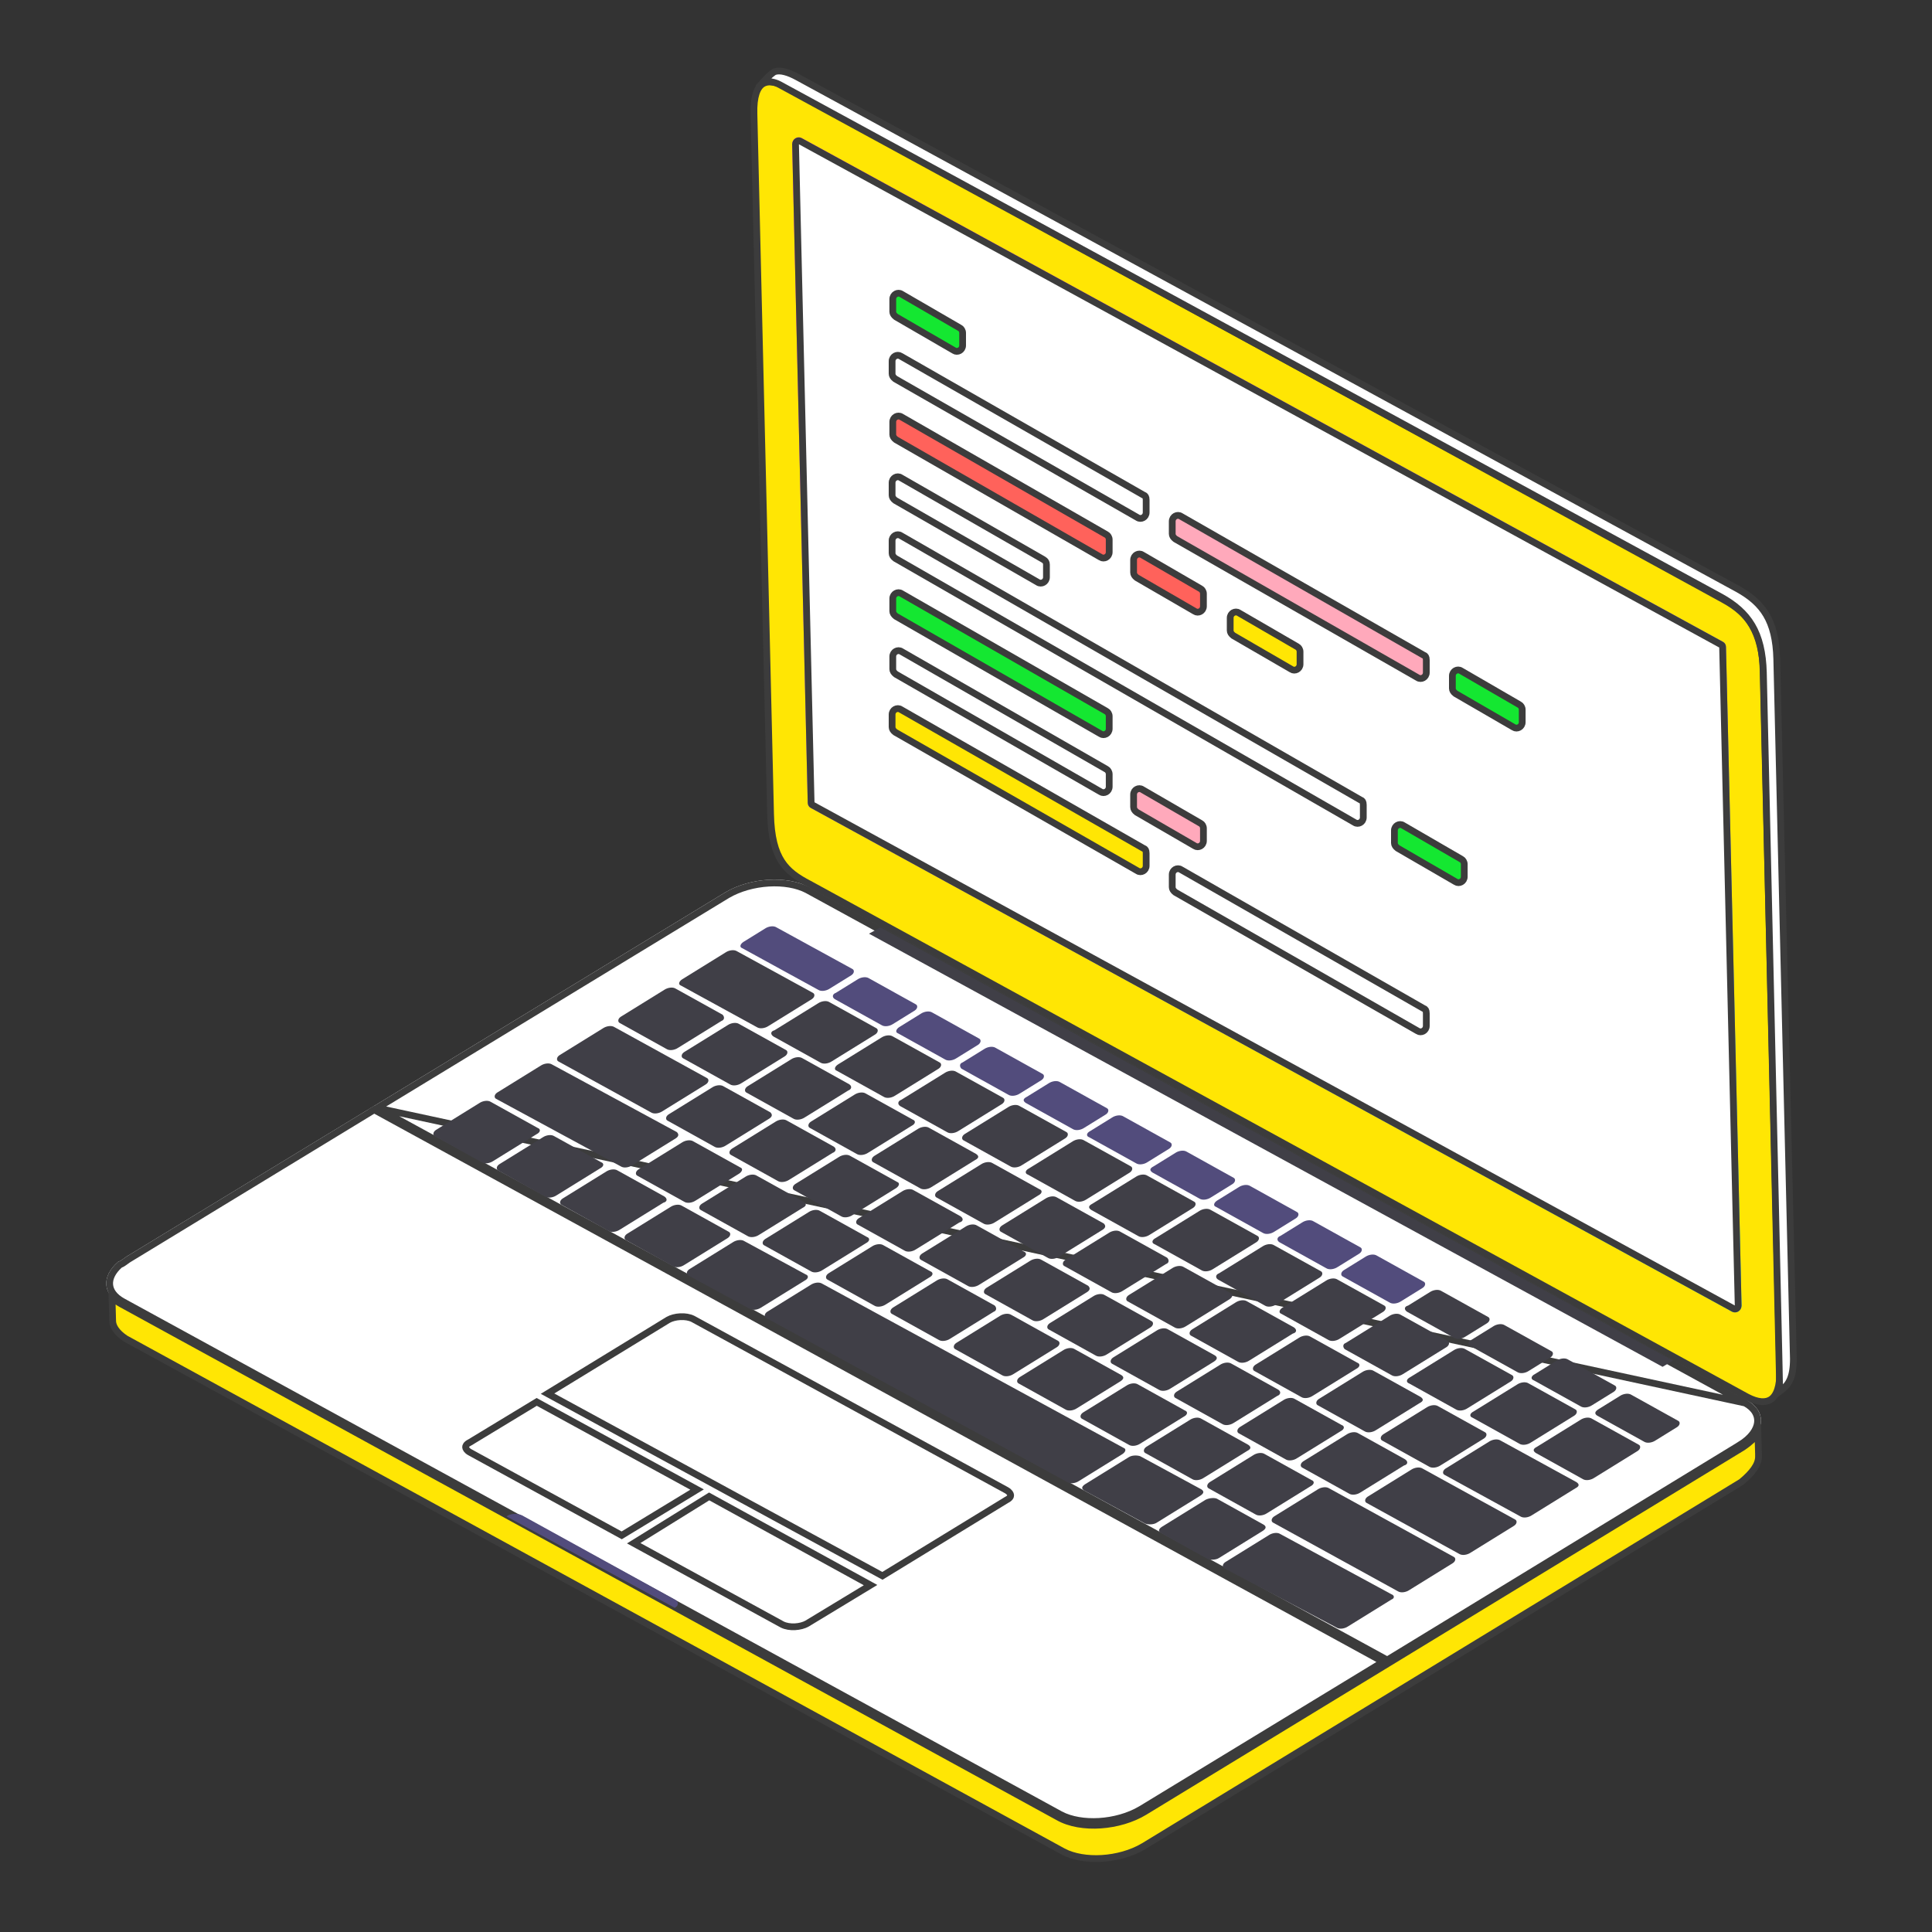 <svg width="200" height="200" viewBox="0 0 200 200" fill="none" xmlns="http://www.w3.org/2000/svg">
<rect x="0" y="0" width="200" height="200" fill="#333333" stroke="none"/>
<path d="M143.292 172.028L38.344 114.715L13.075 130.091C12.752 130.307 12.537 130.522 12.214 130.629C10.494 132.135 10.601 133.963 12.537 135.038L109.636 188.157C111.894 189.34 115.657 189.125 118.238 187.62L143.507 172.243L143.292 172.028Z" fill="url(#paint0_linear)"/>
<path d="M143.615 172.245L180.282 149.879C182.755 148.374 182.97 146.116 180.82 144.933L83.721 91.814C81.463 90.631 77.699 90.846 75.119 92.351L38.344 114.717L143.615 172.245Z" fill="white"/>
<path d="M54.043 156.869L69.849 165.578C70.279 165.794 70.279 166.224 69.849 166.439L52.43 156.976C52.86 156.654 53.612 156.654 54.043 156.869Z" fill="#524C7C"/>
<path d="M89.961 96.649L172.113 141.489L173.188 140.844L91.144 96.004L89.961 96.649Z" fill="#524C7C"/>
<path d="M83.782 91.505L83.782 91.505L83.776 91.502C82.555 90.865 81.599 90.227 80.924 89.189C80.247 88.149 79.823 86.663 79.77 84.277L79.77 84.277L78.05 11.802L78.05 11.802L78.05 11.801C77.997 9.937 78.407 9.038 78.94 8.689C79.468 8.344 80.299 8.422 81.406 9.001C81.407 9.001 81.408 9.002 81.409 9.002L178.499 62.117C178.499 62.117 178.5 62.117 178.5 62.118C179.81 62.851 180.776 63.673 181.433 64.785C182.092 65.9 182.461 67.341 182.514 69.347C182.514 69.347 182.514 69.348 182.514 69.348L184.234 141.822L184.234 141.824C184.287 143.569 183.882 144.481 183.336 144.859C182.802 145.229 181.969 145.194 180.878 144.623C180.877 144.622 180.876 144.622 180.875 144.622L83.782 91.505Z" fill="#FFE604" stroke="#3C3C3C" stroke-width="0.7"/>
<path d="M180.285 135.145L178.673 66.971C178.673 66.756 178.565 66.541 178.35 66.434L82.972 14.282C82.541 14.067 82.004 14.39 82.004 14.927L83.617 83.101C83.617 83.316 83.724 83.531 83.939 83.638L179.318 135.79C179.748 136.005 180.285 135.682 180.285 135.145Z" fill="url(#paint1_linear)"/>
<path opacity="0.2" d="M156.522 54.498L112.435 30.412L82.972 14.282C82.541 14.067 82.004 14.39 82.004 14.927L83.617 83.101C83.617 83.316 83.724 83.531 83.939 83.638L96.95 90.735L156.522 54.498Z" fill="white"/>
<path opacity="0.4" d="M55.98 144.284L68.992 136.327C69.744 135.897 71.035 135.789 71.895 136.219L104.369 153.961C105.121 154.392 105.229 155.144 104.369 155.574L91.358 163.531L55.98 144.284Z" fill="#6C7195"/>
<g opacity="0.4">
<path opacity="0.4" d="M73.401 154.5L90.821 164.07L83.724 168.371C82.971 168.801 81.681 168.909 80.82 168.479L64.906 159.769L73.401 154.5Z" fill="#5C5C5C"/>
<path opacity="0.4" d="M72.862 154.177L64.368 159.339L48.453 150.629C47.7 150.199 47.593 149.446 48.453 149.016L55.55 144.715L72.862 154.177Z" fill="#5C5C5C"/>
</g>
<path opacity="0.6" d="M104.472 154.823L71.998 137.081C71.246 136.651 69.955 136.651 69.095 137.189L56.622 144.716L55.977 144.393L68.988 136.436C69.74 136.006 71.031 135.898 71.891 136.328L104.365 154.071C104.902 154.393 105.117 154.823 104.902 155.254C104.795 155.039 104.687 154.931 104.472 154.823Z" fill="#9FAED4"/>
<path opacity="0.6" d="M73.397 155.253L65.547 159.984L64.902 159.661L73.397 154.5L90.817 163.963L90.279 164.393L73.397 155.253Z" fill="#9FAED4"/>
<path opacity="0.6" d="M55.44 145.362L48.343 149.663C48.127 149.771 47.912 149.986 47.912 150.093C47.697 149.663 47.805 149.233 48.343 148.911L55.44 144.609L72.859 154.179L72.214 154.502L55.44 145.362Z" fill="#9FAED4"/>
<path d="M158.996 150.412L163.834 153.1C164.157 153.315 164.695 153.208 165.017 152.992L169.533 150.197C169.856 149.982 169.856 149.659 169.641 149.552L164.802 146.863C164.48 146.648 163.942 146.756 163.619 146.971L159.103 149.767C158.673 149.982 158.673 150.197 158.996 150.412Z" fill="#524C7C"/>
<path d="M152.437 146.759L157.276 149.448C157.598 149.663 158.136 149.555 158.459 149.34L162.975 146.544C163.297 146.329 163.297 146.007 163.082 145.899L158.244 143.211C157.921 142.996 157.383 143.103 157.061 143.319L152.545 146.114C152.114 146.329 152.114 146.652 152.437 146.759Z" fill="#524C7C"/>
<path d="M145.874 143.209L150.713 145.897C151.036 146.112 151.574 146.004 151.896 145.789L156.412 142.994C156.735 142.779 156.735 142.456 156.52 142.348L151.681 139.66C151.358 139.445 150.821 139.553 150.498 139.768L145.982 142.563C145.552 142.779 145.552 143.101 145.874 143.209Z" fill="#524C7C"/>
<path d="M139.208 139.662L144.047 142.35C144.37 142.565 144.908 142.458 145.23 142.242L149.746 139.447C150.069 139.232 150.069 138.909 149.854 138.802L145.015 136.113C144.692 135.898 144.155 136.006 143.832 136.221L139.316 139.017C138.993 139.124 138.993 139.447 139.208 139.662Z" fill="#524C7C"/>
<path d="M132.652 136.006L137.491 138.694C137.813 138.909 138.351 138.801 138.673 138.586L143.19 135.79C143.512 135.575 143.512 135.253 143.297 135.145L138.458 132.457C138.136 132.242 137.598 132.35 137.276 132.565L132.759 135.36C132.437 135.575 132.329 135.898 132.652 136.006Z" fill="#524C7C"/>
<path d="M126.089 132.455L130.928 135.143C131.251 135.358 131.788 135.25 132.111 135.035L136.627 132.24C136.95 132.025 136.95 131.702 136.735 131.595L131.896 128.906C131.573 128.691 131.036 128.799 130.713 129.014L126.197 131.81C125.874 131.917 125.767 132.24 126.089 132.455Z" fill="#524C7C"/>
<path d="M119.531 128.799L124.37 131.487C124.692 131.702 125.23 131.594 125.552 131.379L130.069 128.583C130.391 128.368 130.391 128.046 130.176 127.938L125.337 125.25C125.015 125.035 124.477 125.143 124.154 125.358L119.638 128.153C119.208 128.368 119.208 128.691 119.531 128.799Z" fill="#524C7C"/>
<path d="M112.972 125.252L117.811 127.94C118.134 128.155 118.671 128.047 118.994 127.832L123.51 125.037C123.833 124.822 123.833 124.499 123.617 124.391L118.779 121.703C118.456 121.488 117.918 121.596 117.596 121.811L113.08 124.606C112.65 124.822 112.65 125.037 112.972 125.252Z" fill="#524C7C"/>
<path d="M106.414 121.595L111.252 124.284C111.575 124.499 112.113 124.391 112.435 124.176L116.951 121.38C117.274 121.165 117.274 120.843 117.059 120.735L112.22 118.047C111.898 117.832 111.36 117.939 111.037 118.154L106.521 120.95C106.091 121.165 106.091 121.488 106.414 121.595Z" fill="#524C7C"/>
<path d="M99.748 118.049L104.586 120.737C104.909 120.952 105.447 120.844 105.769 120.629L110.285 117.833C110.608 117.618 110.608 117.296 110.393 117.188L105.554 114.5C105.232 114.285 104.694 114.393 104.371 114.608L99.855 117.403C99.532 117.618 99.532 117.941 99.748 118.049Z" fill="#524C7C"/>
<path d="M93.187 114.498L98.026 117.186C98.348 117.401 98.886 117.293 99.209 117.078L103.725 114.283C104.047 114.068 104.047 113.745 103.832 113.637L98.993 110.949C98.671 110.734 98.133 110.842 97.811 111.057L93.294 113.853C92.972 113.96 92.864 114.283 93.187 114.498Z" fill="#524C7C"/>
<path d="M86.628 110.841L91.467 113.53C91.79 113.745 92.327 113.637 92.65 113.422L97.166 110.626C97.489 110.411 97.489 110.089 97.274 109.981L92.435 107.293C92.112 107.078 91.575 107.185 91.252 107.401L86.736 110.196C86.413 110.411 86.306 110.734 86.628 110.841Z" fill="#524C7C"/>
<path d="M80.07 107.295L84.909 109.983C85.231 110.198 85.769 110.09 86.091 109.875L90.608 107.08C90.93 106.864 90.93 106.542 90.715 106.434L85.876 103.746C85.554 103.531 85.016 103.639 84.694 103.854L80.177 106.649C79.747 106.757 79.747 107.08 80.07 107.295Z" fill="#524C7C"/>
<path d="M70.499 102.025L78.349 106.326C78.672 106.541 79.209 106.434 79.532 106.219L84.048 103.423C84.371 103.208 84.371 102.885 84.156 102.778L76.306 98.477C75.983 98.261 75.446 98.369 75.123 98.584L70.607 101.38C70.284 101.595 70.177 101.918 70.499 102.025Z" fill="#524C7C"/>
<path d="M74.799 105.036L69.96 102.348C69.638 102.133 69.1 102.24 68.778 102.455L64.261 105.251C63.939 105.466 63.939 105.789 64.154 105.896L68.993 108.584C69.315 108.799 69.853 108.692 70.175 108.477L74.692 105.681C75.014 105.574 75.014 105.251 74.799 105.036Z" fill="#524C7C"/>
<path d="M81.362 108.692L76.523 106.004C76.2 105.789 75.663 105.896 75.34 106.111L70.824 108.907C70.501 109.122 70.501 109.445 70.716 109.552L75.555 112.241C75.878 112.456 76.415 112.348 76.738 112.133L81.254 109.337C81.577 109.122 81.577 108.8 81.362 108.692Z" fill="#524C7C"/>
<path d="M87.916 112.239L83.078 109.551C82.755 109.336 82.217 109.443 81.895 109.658L77.379 112.454C77.056 112.669 77.056 112.992 77.271 113.099L82.11 115.787C82.432 116.003 82.97 115.895 83.293 115.68L87.809 112.884C88.131 112.777 88.239 112.454 87.916 112.239Z" fill="#524C7C"/>
<path d="M94.479 115.895L89.64 113.207C89.317 112.992 88.78 113.1 88.457 113.315L83.941 116.11C83.618 116.325 83.618 116.648 83.834 116.756L88.672 119.444C88.995 119.659 89.532 119.551 89.855 119.336L94.371 116.54C94.802 116.325 94.802 116.003 94.479 115.895Z" fill="#524C7C"/>
<path d="M101.037 119.446L96.199 116.758C95.876 116.543 95.338 116.65 95.016 116.865L90.5 119.661C90.177 119.876 90.177 120.199 90.392 120.306L95.231 122.995C95.553 123.21 96.091 123.102 96.414 122.887L100.93 120.091C101.36 119.876 101.36 119.661 101.037 119.446Z" fill="#524C7C"/>
<path d="M107.596 123.098L102.757 120.41C102.435 120.195 101.897 120.303 101.574 120.518L97.058 123.313C96.736 123.529 96.736 123.851 96.951 123.959L101.789 126.647C102.112 126.862 102.65 126.754 102.972 126.539L107.488 123.744C107.919 123.529 107.919 123.206 107.596 123.098Z" fill="#524C7C"/>
<path d="M114.26 126.649L109.421 123.961C109.099 123.746 108.561 123.853 108.238 124.069L103.722 126.864C103.4 127.079 103.4 127.402 103.615 127.509L108.454 130.198C108.776 130.413 109.314 130.305 109.636 130.09L114.153 127.294C114.475 127.079 114.475 126.864 114.26 126.649Z" fill="#524C7C"/>
<path d="M120.823 130.196L115.984 127.508C115.661 127.293 115.124 127.4 114.801 127.615L110.285 130.411C109.962 130.626 109.962 130.949 110.177 131.056L115.016 133.745C115.339 133.96 115.876 133.852 116.199 133.637L120.715 130.841C121.038 130.734 121.038 130.411 120.823 130.196Z" fill="#524C7C"/>
<path d="M127.381 133.852L122.542 131.164C122.22 130.949 121.682 131.057 121.36 131.272L116.843 134.067C116.521 134.282 116.521 134.605 116.736 134.713L121.575 137.401C121.897 137.616 122.435 137.508 122.757 137.293L127.274 134.498C127.596 134.282 127.704 133.96 127.381 133.852Z" fill="#524C7C"/>
<path d="M133.94 137.403L129.101 134.715C128.778 134.5 128.241 134.607 127.918 134.822L123.402 137.618C123.079 137.833 123.079 138.156 123.294 138.263L128.133 140.952C128.456 141.167 128.993 141.059 129.316 140.844L133.832 138.048C134.262 137.941 134.262 137.618 133.94 137.403Z" fill="#524C7C"/>
<path d="M140.498 141.059L135.66 138.371C135.337 138.156 134.799 138.264 134.477 138.479L129.961 141.274C129.638 141.489 129.638 141.812 129.853 141.92L134.692 144.608C135.014 144.823 135.552 144.715 135.875 144.5L140.391 141.705C140.821 141.489 140.821 141.167 140.498 141.059Z" fill="#524C7C"/>
<path d="M147.057 144.606L142.218 141.918C141.896 141.703 141.358 141.81 141.035 142.026L136.519 144.821C136.197 145.036 136.197 145.359 136.412 145.466L141.25 148.155C141.573 148.37 142.111 148.262 142.433 148.047L146.949 145.251C147.38 145.036 147.38 144.821 147.057 144.606Z" fill="#524C7C"/>
<path d="M153.729 148.262L148.89 145.574C148.567 145.359 148.03 145.467 147.707 145.682L143.191 148.478C142.868 148.693 142.868 149.015 143.083 149.123L147.922 151.811C148.245 152.026 148.783 151.918 149.105 151.703L153.621 148.908C153.944 148.693 153.944 148.37 153.729 148.262Z" fill="#524C7C"/>
<path d="M163.189 153.422L155.339 149.121C155.017 148.906 154.479 149.014 154.156 149.229L149.64 152.024C149.318 152.239 149.318 152.562 149.533 152.67L157.382 156.971C157.705 157.186 158.243 157.078 158.565 156.863L163.081 154.067C163.511 153.852 163.511 153.637 163.189 153.422Z" fill="#524C7C"/>
<path d="M73.187 111.597L63.617 106.328C63.294 106.113 62.756 106.221 62.434 106.436L57.918 109.231C57.595 109.446 57.595 109.769 57.81 109.877L67.38 115.146C67.703 115.361 68.24 115.253 68.563 115.038L73.079 112.242C73.402 112.027 73.402 111.705 73.187 111.597Z" fill="#524C7C"/>
<path d="M156.847 157.296L147.277 152.027C146.954 151.812 146.417 151.92 146.094 152.135L141.578 154.931C141.255 155.146 141.255 155.468 141.47 155.576L151.04 160.845C151.363 161.06 151.901 160.952 152.223 160.737L156.739 157.941C157.062 157.726 157.062 157.404 156.847 157.296Z" fill="#524C7C"/>
<path d="M79.748 115.145L74.91 112.457C74.587 112.242 74.049 112.35 73.727 112.565L69.21 115.36C68.888 115.575 68.888 115.898 69.103 116.006L73.942 118.694C74.264 118.909 74.802 118.801 75.125 118.586L79.641 115.79C79.963 115.575 79.963 115.36 79.748 115.145Z" fill="#524C7C"/>
<path d="M86.307 118.692L81.468 116.004C81.146 115.789 80.608 115.896 80.285 116.111L75.769 118.907C75.447 119.122 75.447 119.445 75.662 119.552L80.5 122.241C80.823 122.456 81.361 122.348 81.683 122.133L86.199 119.337C86.522 119.23 86.63 118.907 86.307 118.692Z" fill="#524C7C"/>
<path d="M92.866 122.348L88.027 119.66C87.704 119.445 87.166 119.553 86.844 119.768L82.328 122.563C82.005 122.779 82.005 123.101 82.22 123.209L87.059 125.897C87.382 126.112 87.919 126.004 88.242 125.789L92.758 122.994C93.081 122.779 93.188 122.456 92.866 122.348Z" fill="#524C7C"/>
<path d="M99.424 125.899L94.585 123.211C94.263 122.996 93.725 123.103 93.403 123.319L88.886 126.114C88.564 126.329 88.564 126.652 88.779 126.759L93.618 129.448C93.94 129.663 94.478 129.555 94.8 129.34L99.317 126.544C99.747 126.437 99.747 126.114 99.424 125.899Z" fill="#524C7C"/>
<path d="M105.983 129.555L101.144 126.867C100.821 126.652 100.284 126.76 99.961 126.975L95.445 129.771C95.122 129.986 95.122 130.308 95.337 130.416L100.176 133.104C100.499 133.319 101.036 133.211 101.359 132.996L105.875 130.201C106.305 129.986 106.305 129.663 105.983 129.555Z" fill="#524C7C"/>
<path d="M112.651 133.102L107.812 130.414C107.489 130.199 106.952 130.307 106.629 130.522L102.113 133.317C101.79 133.532 101.79 133.855 102.005 133.963L106.844 136.651C107.167 136.866 107.704 136.758 108.027 136.543L112.543 133.748C112.866 133.532 112.866 133.317 112.651 133.102Z" fill="#524C7C"/>
<path d="M119.209 136.759L114.371 134.07C114.048 133.855 113.51 133.963 113.188 134.178L108.671 136.974C108.349 137.189 108.349 137.511 108.564 137.619L113.403 140.307C113.725 140.522 114.263 140.415 114.586 140.2L119.102 137.404C119.424 137.189 119.424 136.866 119.209 136.759Z" fill="#524C7C"/>
<path d="M125.768 140.305L120.929 137.617C120.607 137.402 120.069 137.51 119.746 137.725L115.23 140.521C114.907 140.736 114.907 141.058 115.123 141.166L119.961 143.854C120.284 144.069 120.822 143.961 121.144 143.746L125.66 140.951C125.983 140.736 126.09 140.521 125.768 140.305Z" fill="#524C7C"/>
<path d="M132.33 143.856L127.492 141.168C127.169 140.953 126.631 141.06 126.309 141.276L121.793 144.071C121.47 144.286 121.47 144.609 121.685 144.716L126.524 147.405C126.846 147.62 127.384 147.512 127.707 147.297L132.223 144.501C132.545 144.394 132.653 144.071 132.33 143.856Z" fill="#524C7C"/>
<path d="M138.885 147.512L134.046 144.824C133.724 144.609 133.186 144.717 132.864 144.932L128.347 147.728C128.025 147.943 128.025 148.265 128.24 148.373L133.079 151.061C133.401 151.276 133.939 151.168 134.261 150.953L138.778 148.158C139.208 147.943 139.208 147.62 138.885 147.512Z" fill="#524C7C"/>
<path d="M145.448 151.059L140.609 148.371C140.286 148.156 139.749 148.264 139.426 148.479L134.91 151.274C134.587 151.489 134.587 151.812 134.802 151.92L139.641 154.608C139.964 154.823 140.501 154.715 140.824 154.5L145.34 151.705C145.77 151.597 145.77 151.274 145.448 151.059Z" fill="#524C7C"/>
<path d="M70.067 117.189L57.163 110.199C56.841 109.984 56.303 110.092 55.981 110.307L51.464 113.103C51.142 113.318 51.142 113.64 51.357 113.748L64.26 120.737C64.583 120.952 65.121 120.845 65.443 120.63L69.959 117.834C70.282 117.619 70.282 117.404 70.067 117.189Z" fill="#524C7C"/>
<path d="M76.623 120.845L71.785 118.156C71.462 117.941 70.924 118.049 70.602 118.264L66.085 121.06C65.763 121.275 65.763 121.597 65.978 121.705L70.817 124.393C71.139 124.608 71.677 124.5 72 124.285L76.516 121.49C76.838 121.275 76.946 120.952 76.623 120.845Z" fill="#524C7C"/>
<path d="M83.186 124.391L78.347 121.703C78.025 121.488 77.487 121.596 77.164 121.811L72.648 124.606C72.326 124.822 72.325 125.144 72.54 125.252L77.379 127.94C77.702 128.155 78.24 128.047 78.562 127.832L83.078 125.037C83.508 124.822 83.508 124.606 83.186 124.391Z" fill="#524C7C"/>
<path d="M89.745 128.048L84.906 125.359C84.583 125.144 84.046 125.252 83.723 125.467L79.207 128.263C78.884 128.478 78.884 128.8 79.099 128.908L83.938 131.596C84.26 131.811 84.798 131.704 85.121 131.489L89.637 128.693C90.067 128.478 90.067 128.155 89.745 128.048Z" fill="#524C7C"/>
<path d="M96.303 131.598L91.464 128.91C91.142 128.695 90.604 128.803 90.281 129.018L85.765 131.813C85.443 132.029 85.443 132.351 85.658 132.459L90.496 135.147C90.819 135.362 91.357 135.254 91.679 135.039L96.195 132.244C96.626 132.029 96.626 131.706 96.303 131.598Z" fill="#524C7C"/>
<path d="M102.971 135.145L98.132 132.457C97.81 132.242 97.272 132.35 96.949 132.565L92.433 135.36C92.111 135.575 92.111 135.898 92.326 136.006L97.165 138.694C97.487 138.909 98.025 138.801 98.347 138.586L102.864 135.79C103.186 135.683 103.186 135.36 102.971 135.145Z" fill="#524C7C"/>
<path d="M109.53 138.802L104.691 136.113C104.368 135.898 103.831 136.006 103.508 136.221L98.992 139.017C98.669 139.232 98.669 139.554 98.884 139.662L103.723 142.35C104.046 142.565 104.583 142.458 104.906 142.242L109.422 139.447C109.745 139.232 109.745 138.909 109.53 138.802Z" fill="#524C7C"/>
<path d="M116.088 142.352L111.249 139.664C110.927 139.449 110.389 139.557 110.067 139.772L105.55 142.567C105.228 142.782 105.228 143.105 105.443 143.213L110.282 145.901C110.604 146.116 111.142 146.008 111.464 145.793L115.981 142.997C116.303 142.782 116.411 142.567 116.088 142.352Z" fill="#524C7C"/>
<path d="M122.651 146.009L117.812 143.32C117.489 143.105 116.952 143.213 116.629 143.428L112.113 146.224C111.79 146.439 111.79 146.761 112.005 146.869L116.844 149.557C117.167 149.772 117.704 149.665 118.027 149.449L122.543 146.654C122.973 146.439 122.973 146.116 122.651 146.009Z" fill="#524C7C"/>
<path d="M129.209 149.555L124.371 146.867C124.048 146.652 123.51 146.76 123.188 146.975L118.671 149.771C118.349 149.986 118.349 150.308 118.564 150.416L123.403 153.104C123.725 153.319 124.263 153.211 124.586 152.996L129.102 150.201C129.532 149.986 129.532 149.771 129.209 149.555Z" fill="#524C7C"/>
<path d="M135.768 153.212L130.929 150.523C130.606 150.308 130.069 150.416 129.746 150.631L125.23 153.427C124.907 153.642 124.907 153.964 125.123 154.072L129.961 156.76C130.284 156.975 130.822 156.868 131.144 156.653L135.66 153.857C136.09 153.642 136.09 153.319 135.768 153.212Z" fill="#524C7C"/>
<path d="M150.501 161.167L137.597 154.07C137.274 153.855 136.737 153.963 136.414 154.178L131.898 156.974C131.575 157.189 131.575 157.511 131.791 157.619L144.694 164.716C145.017 164.931 145.554 164.823 145.877 164.608L150.393 161.812C150.716 161.597 150.716 161.275 150.501 161.167Z" fill="#524C7C"/>
<path d="M116.304 149.876L85.121 132.887C84.798 132.672 84.26 132.779 83.938 132.994L79.421 135.79C79.099 136.005 79.099 136.328 79.314 136.435L110.497 153.425C110.82 153.64 111.358 153.532 111.68 153.317L116.196 150.522C116.519 150.306 116.627 149.984 116.304 149.876Z" fill="#524C7C"/>
<path d="M75.444 127.512L70.605 124.824C70.282 124.609 69.745 124.717 69.422 124.932L64.906 127.728C64.583 127.943 64.583 128.265 64.798 128.373L69.637 131.061C69.96 131.276 70.497 131.168 70.82 130.953L75.336 128.158C75.659 127.943 75.659 127.62 75.444 127.512Z" fill="#524C7C"/>
<path d="M83.402 131.921L77.058 128.481C76.735 128.265 76.198 128.373 75.875 128.588L71.359 131.384C71.036 131.599 71.036 131.921 71.251 132.029L77.596 135.47C77.918 135.685 78.456 135.577 78.778 135.362L83.295 132.567C83.725 132.352 83.725 132.029 83.402 131.921Z" fill="#524C7C"/>
<path d="M125.982 155.145L130.821 157.833C131.143 158.048 131.036 158.263 130.713 158.478L126.197 161.274C125.874 161.489 125.337 161.489 125.014 161.382L120.175 158.693C119.853 158.478 119.96 158.263 120.283 158.048L124.799 155.252C125.229 155.037 125.767 155.037 125.982 155.145Z" fill="#524C7C"/>
<path d="M118.029 150.739L124.373 154.18C124.695 154.395 124.588 154.61 124.265 154.825L119.749 157.62C119.427 157.836 118.889 157.836 118.566 157.728L112.222 154.287C111.9 154.072 112.007 153.857 112.33 153.642L116.846 150.846C117.168 150.631 117.706 150.631 118.029 150.739Z" fill="#524C7C"/>
<path d="M55.658 116.759L50.82 114.07C50.497 113.855 49.959 113.963 49.637 114.178L45.121 116.974C44.798 117.189 44.798 117.511 45.013 117.619L49.852 120.307C50.175 120.522 50.712 120.415 51.035 120.2L55.551 117.404C55.981 117.189 55.981 116.866 55.658 116.759Z" fill="#524C7C"/>
<path d="M62.221 120.305L57.382 117.617C57.06 117.402 56.522 117.51 56.199 117.725L51.683 120.52C51.361 120.736 51.361 121.058 51.576 121.166L56.414 123.854C56.737 124.069 57.275 123.961 57.597 123.746L62.114 120.951C62.544 120.736 62.544 120.413 62.221 120.305Z" fill="#524C7C"/>
<path d="M68.776 123.856L63.937 121.168C63.614 120.953 63.077 121.06 62.754 121.276L58.238 124.071C57.915 124.286 57.915 124.609 58.13 124.716L62.969 127.405C63.292 127.62 63.829 127.512 64.152 127.297L68.668 124.501C69.098 124.394 69.098 124.071 68.776 123.856Z" fill="#524C7C"/>
<path d="M144.048 165.037L132.542 158.801C132.22 158.586 131.682 158.693 131.36 158.908L126.843 161.704C126.521 161.919 126.521 162.242 126.736 162.349L138.349 168.478C138.672 168.693 139.209 168.586 139.532 168.371L144.048 165.575C144.371 165.468 144.371 165.145 144.048 165.037Z" fill="#524C7C"/>
<path d="M165.339 146.541L170.178 149.229C170.501 149.445 171.038 149.337 171.361 149.122L173.619 147.724C173.942 147.509 173.942 147.186 173.727 147.079L168.888 144.391C168.565 144.176 168.028 144.283 167.705 144.498L165.447 145.896C165.124 146.111 165.017 146.326 165.339 146.541Z" fill="#524C7C"/>
<path d="M158.781 142.885L163.62 145.573C163.942 145.788 164.48 145.681 164.802 145.466L167.06 144.068C167.383 143.853 167.383 143.53 167.168 143.423L162.329 140.734C162.007 140.519 161.469 140.627 161.146 140.842L158.888 142.24C158.458 142.455 158.458 142.777 158.781 142.885Z" fill="#524C7C"/>
<path d="M152.222 139.338L157.061 142.026C157.384 142.241 157.921 142.134 158.244 141.919L160.502 140.521C160.824 140.306 160.824 139.983 160.609 139.876L155.771 137.188C155.448 136.972 154.91 137.08 154.588 137.295L152.33 138.693C151.9 138.908 151.9 139.123 152.222 139.338Z" fill="#524C7C"/>
<path d="M145.664 135.791L150.502 138.479C150.825 138.695 151.363 138.587 151.685 138.372L153.943 136.974C154.266 136.759 154.266 136.436 154.051 136.329L149.212 133.641C148.889 133.426 148.352 133.533 148.029 133.748L145.771 135.146C145.341 135.254 145.341 135.576 145.664 135.791Z" fill="#524C7C"/>
<path d="M138.994 132.135L143.832 134.823C144.155 135.038 144.693 134.931 145.015 134.716L147.273 133.318C147.596 133.103 147.596 132.78 147.381 132.673L142.542 129.984C142.22 129.769 141.682 129.877 141.359 130.092L139.101 131.49C138.779 131.705 138.779 132.027 138.994 132.135Z" fill="#524C7C"/>
<path d="M132.437 128.584L137.276 131.272C137.598 131.487 138.136 131.38 138.459 131.165L140.717 129.767C141.039 129.552 141.039 129.229 140.824 129.122L135.985 126.434C135.663 126.219 135.125 126.326 134.803 126.541L132.544 127.939C132.222 128.047 132.114 128.369 132.437 128.584Z" fill="#524C7C"/>
<path d="M125.878 124.928L130.717 127.616C131.04 127.831 131.577 127.724 131.9 127.509L134.158 126.111C134.481 125.896 134.481 125.573 134.266 125.466L129.427 122.777C129.104 122.562 128.567 122.67 128.244 122.885L125.986 124.283C125.663 124.498 125.556 124.82 125.878 124.928Z" fill="#524C7C"/>
<path d="M119.316 121.381L124.155 124.069C124.477 124.284 125.015 124.177 125.338 123.962L127.596 122.564C127.918 122.349 127.918 122.026 127.703 121.919L122.864 119.231C122.542 119.015 122.004 119.123 121.682 119.338L119.423 120.736C118.993 120.951 118.993 121.166 119.316 121.381Z" fill="#524C7C"/>
<path d="M112.757 117.725L117.596 120.413C117.919 120.628 118.456 120.521 118.779 120.306L121.037 118.908C121.36 118.693 121.36 118.37 121.145 118.262L116.306 115.574C115.983 115.359 115.446 115.467 115.123 115.682L112.865 117.08C112.435 117.295 112.435 117.617 112.757 117.725Z" fill="#524C7C"/>
<path d="M106.199 114.178L111.037 116.866C111.36 117.081 111.898 116.974 112.22 116.759L114.478 115.361C114.801 115.146 114.801 114.823 114.586 114.716L109.747 112.027C109.425 111.812 108.887 111.92 108.564 112.135L106.306 113.533C105.876 113.748 105.876 113.963 106.199 114.178Z" fill="#524C7C"/>
<path d="M99.533 110.627L104.371 113.315C104.694 113.53 105.232 113.423 105.554 113.208L107.812 111.81C108.135 111.595 108.135 111.272 107.92 111.165L103.081 108.477C102.759 108.262 102.221 108.369 101.898 108.584L99.64 109.982C99.318 110.09 99.318 110.412 99.533 110.627Z" fill="#524C7C"/>
<path d="M92.972 106.971L97.811 109.659C98.133 109.874 98.671 109.767 98.994 109.552L101.252 108.154C101.574 107.939 101.574 107.616 101.359 107.509L96.521 104.82C96.198 104.605 95.66 104.713 95.338 104.928L93.08 106.326C92.757 106.541 92.65 106.863 92.972 106.971Z" fill="#524C7C"/>
<path d="M86.413 103.424L91.252 106.112C91.575 106.327 92.113 106.22 92.435 106.005L94.693 104.607C95.016 104.392 95.016 104.069 94.801 103.962L89.962 101.273C89.639 101.058 89.102 101.166 88.779 101.381L86.521 102.779C86.198 102.886 86.091 103.209 86.413 103.424Z" fill="#524C7C"/>
<path d="M76.843 98.154L84.693 102.456C85.015 102.671 85.553 102.563 85.876 102.348L88.134 100.95C88.456 100.735 88.456 100.413 88.241 100.305L80.392 96.004C80.069 95.789 79.531 95.896 79.209 96.112L76.951 97.509C76.628 97.724 76.521 98.047 76.843 98.154Z" fill="#524C7C"/>
<path d="M184.185 141.715L184.185 141.707L182.545 69.634L182.545 69.632C182.49 67.552 182.106 65.983 181.367 64.732C180.627 63.48 179.55 62.581 178.172 61.809L178.168 61.807L80.719 8.77C80.718 8.77 80.718 8.77 80.717 8.769C80.171 8.466 79.563 8.4 79.045 8.448C79.264 8.206 79.499 7.963 79.716 7.768C79.946 7.562 80.117 7.447 80.212 7.414C80.48 7.322 80.829 7.328 81.25 7.437C81.668 7.545 82.127 7.747 82.596 8.007L82.596 8.007L82.599 8.008L179.915 60.98C179.915 60.981 179.916 60.981 179.916 60.981C181.226 61.715 182.192 62.536 182.849 63.649C183.508 64.764 183.877 66.205 183.93 68.211C183.93 68.211 183.93 68.211 183.93 68.211L185.65 140.677C185.65 140.678 185.65 140.679 185.65 140.681C185.65 141.619 185.528 142.274 185.328 142.758C185.131 143.233 184.851 143.562 184.499 143.838C184.497 143.839 184.496 143.84 184.494 143.842L184.21 144.049C184.214 143.983 184.217 143.918 184.219 143.852C184.228 143.563 184.219 143.236 184.208 142.883L184.206 142.818C184.196 142.479 184.185 142.113 184.185 141.715Z" fill="white" stroke="#3C3C3C" stroke-width="0.7"/>
<path d="M181.978 148.391L182.039 150.484V150.485V150.486V150.486V150.487V150.488V150.488V150.489V150.49V150.49V150.491V150.491V150.492V150.493V150.493V150.494V150.495V150.495V150.496V150.496V150.497V150.498V150.498V150.499V150.5V150.5V150.501V150.501V150.502V150.503V150.503V150.504V150.505V150.505V150.506V150.507V150.507V150.508V150.508V150.509V150.51V150.51V150.511V150.512V150.512V150.513V150.513V150.514V150.515V150.515V150.516V150.517V150.517V150.518V150.519V150.519V150.52V150.52V150.521V150.522V150.522V150.523V150.524V150.524V150.525V150.525V150.526V150.527V150.527V150.528V150.529V150.529V150.53V150.53V150.531V150.532V150.532V150.533V150.534V150.534V150.535V150.536V150.536V150.537V150.537V150.538V150.539V150.539V150.54V150.541V150.541V150.542V150.542V150.543V150.544V150.544V150.545V150.546V150.546V150.547V150.547V150.548V150.549V150.549V150.55V150.551V150.551V150.552V150.553V150.553V150.554V150.554V150.555V150.556V150.556V150.557V150.558V150.558V150.559V150.559V150.56V150.561V150.561V150.562V150.563V150.563V150.564V150.564V150.565V150.566V150.566V150.567V150.568V150.568V150.569V150.57V150.57V150.571V150.571V150.572V150.573V150.573V150.574V150.575V150.575V150.576V150.576V150.577V150.578V150.578V150.579V150.58V150.58V150.581V150.582V150.582V150.583V150.583V150.584V150.585V150.585V150.586V150.587V150.587V150.588V150.588V150.589V150.59V150.59V150.591V150.592V150.592V150.593V150.593V150.594V150.595V150.595V150.596V150.597V150.597V150.598V150.599V150.599V150.6V150.6V150.601V150.602V150.602V150.603V150.604V150.604V150.605V150.605V150.606V150.607V150.607V150.608V150.609V150.609V150.61V150.61V150.611V150.612V150.612V150.613V150.614V150.614V150.615V150.616V150.616V150.617V150.617V150.618V150.619V150.619V150.62V150.621V150.621V150.622V150.622V150.623V150.624V150.624V150.625V150.626V150.626V150.627V150.627V150.628V150.629V150.629V150.63V150.631V150.631V150.632V150.633V150.633V150.634V150.634V150.635V150.636V150.636V150.637V150.638V150.638V150.639V150.639V150.64V150.641V150.641V150.642V150.643V150.643V150.644V150.645V150.645V150.646V150.646V150.647V150.648V150.648V150.649V150.65V150.65V150.651V150.651V150.652V150.653V150.653V150.654V150.655V150.655V150.656V150.656V150.657V150.658V150.658V150.659V150.66V150.66V150.661V150.662V150.662V150.663V150.663V150.664V150.665V150.665V150.666V150.667V150.667V150.668V150.668V150.669V150.67V150.67V150.671V150.672V150.672V150.673V150.673V150.674V150.675V150.675V150.676V150.677V150.677V150.678V150.679V150.679V150.68V150.68V150.681V150.682V150.682V150.683V150.684V150.684V150.685V150.685V150.686V150.687V150.687V150.688V150.689V150.689V150.69V150.69V150.691V150.692V150.692V150.693V150.694V150.694V150.695V150.696V150.696V150.697V150.697V150.698V150.699V150.699V150.7V150.701V150.701V150.702V150.702V150.703V150.704V150.704V150.705V150.706V150.706V150.707V150.708V150.708V150.709V150.709V150.71V150.711V150.711V150.712V150.713V150.713V150.714V150.714V150.715V150.716V150.716V150.717V150.718V150.718V150.719V150.719V150.72V150.721V150.721V150.722V150.723V150.723V150.724V150.725V150.725V150.726V150.726V150.727V150.728V150.728V150.729V150.73V150.73V150.731V150.731V150.732V150.733V150.733V150.734V150.735V150.735V150.736V150.736V150.737V150.738V150.738V150.739V150.74V150.74V150.741V150.742V150.742V150.743V150.743V150.744V150.745V150.745V150.746V150.747V150.747V150.748V150.748V150.749V150.75V150.75V150.751V150.752V150.752V150.753V150.753V150.754V150.755V150.755V150.756V150.757V150.757V150.758V150.759V150.759V150.76V150.76V150.761V150.762V150.762V150.763V150.764V150.764V150.765V150.765V150.766V150.767V150.767V150.768V150.769V150.769V150.77V150.771V150.771V150.772V150.772V150.773V150.774V150.774V150.775V150.776V150.776V150.777V150.777V150.778V150.779V150.779V150.78V150.781V150.781V150.782V150.782V150.783V150.784V150.784V150.785V150.786V150.786V150.787V150.788V150.788V150.789V150.789V150.79V150.791V150.791V150.792V150.793V150.793V150.794V150.794V150.795V150.796V150.796V150.797V150.798V150.798V150.799V150.799V150.8V150.801V150.801V150.802V150.803V150.803V150.804V150.805V150.805V150.806V150.806V150.807C182.039 151.197 181.888 151.612 181.578 152.059C181.27 152.501 180.82 152.957 180.251 153.424L118.341 191.151C118.34 191.151 118.339 191.152 118.338 191.152C117.102 191.872 115.572 192.289 114.074 192.381C112.572 192.472 111.136 192.235 110.08 191.682C110.079 191.682 110.078 191.681 110.077 191.681L12.998 138.572C12.076 137.954 11.661 137.297 11.661 136.721H11.661L11.661 136.711L11.596 134.309C11.857 134.558 12.176 134.782 12.539 134.984L12.539 134.984L12.54 134.985L109.526 188.101C109.527 188.101 109.528 188.102 109.529 188.103C110.737 188.792 112.343 189.036 113.944 188.926C115.55 188.815 117.192 188.345 118.484 187.558L118.484 187.558L180.421 149.816L180.427 149.812L180.433 149.808C181.097 149.365 181.612 148.885 181.978 148.391Z" fill="#FFE604" stroke="#3C3C3C" stroke-width="0.7"/>
<path d="M38.736 114.885L143.113 171.993L143.125 172.068L118.062 187.319C118.061 187.319 118.06 187.32 118.059 187.32C116.823 188.04 115.293 188.457 113.795 188.549C112.293 188.64 110.857 188.403 109.801 187.85C109.8 187.85 109.799 187.849 109.798 187.849L12.707 134.733C12.707 134.733 12.707 134.733 12.706 134.733C11.808 134.234 11.397 133.599 11.354 132.972C11.311 132.351 11.622 131.632 12.396 130.937C12.571 130.87 12.716 130.78 12.845 130.689C12.918 130.638 12.976 130.595 13.031 130.554C13.102 130.501 13.171 130.45 13.263 130.388L38.736 114.885Z" fill="white" stroke="#3C3C3C" stroke-width="0.7"/>
<path d="M39.044 114.701L143.605 171.841L180.1 149.581L180.1 149.58C181.284 148.86 181.858 148.001 181.937 147.249C182.013 146.522 181.636 145.782 180.652 145.24L39.044 114.701ZM39.044 114.701L75.295 92.654C75.296 92.653 75.297 92.653 75.298 92.652C76.533 91.932 78.063 91.515 79.562 91.424C81.064 91.332 82.499 91.57 83.556 92.122C83.557 92.123 83.558 92.123 83.559 92.124L180.651 145.24L39.044 114.701Z" fill="white" stroke="#3C3C3C" stroke-width="0.7"/>
<path d="M54.043 156.869L69.849 165.578C70.279 165.794 70.279 166.224 69.849 166.439L52.43 156.976C52.86 156.654 53.612 156.654 54.043 156.869Z" fill="#524C7C"/>
<path d="M89.957 96.653L172.109 141.493L173.185 140.847L91.14 96.008L89.957 96.653Z" fill="#403F47"/>
<path d="M178.322 66.975L178.323 66.984L179.935 135.149C179.935 135.15 179.935 135.151 179.935 135.152C179.933 135.441 179.661 135.57 179.479 135.483L84.107 83.335L84.107 83.335L84.096 83.329C84.016 83.289 83.967 83.207 83.967 83.105L83.967 83.096L82.354 14.931C82.354 14.93 82.354 14.929 82.354 14.928C82.356 14.639 82.628 14.51 82.811 14.597L178.182 66.745L178.182 66.745L178.193 66.751C178.273 66.791 178.323 66.873 178.322 66.975Z" fill="white" stroke="#3C3C3C" stroke-width="0.7"/>
<path d="M104.212 155.265L104.199 155.272L104.186 155.28L91.347 163.131L56.68 144.27L69.169 136.632C69.488 136.451 69.941 136.328 70.421 136.304C70.901 136.279 71.372 136.354 71.733 136.533L104.198 154.271C104.513 154.452 104.618 154.657 104.624 154.788C104.629 154.897 104.568 155.087 104.212 155.265Z" stroke="#3C3C3C" stroke-width="0.7"/>
<path d="M65.601 159.754L73.412 154.909L90.121 164.089L83.546 168.073C83.228 168.254 82.775 168.377 82.295 168.402C81.815 168.427 81.344 168.351 80.983 168.172L65.601 159.754Z" stroke="#3C3C3C" stroke-width="0.7"/>
<path d="M48.61 149.333L48.622 149.327L48.635 149.319L55.559 145.123L72.162 154.197L64.358 158.939L48.624 150.327C48.309 150.146 48.204 149.942 48.198 149.81C48.193 149.701 48.254 149.511 48.61 149.333Z" stroke="#3C3C3C" stroke-width="0.7"/>
<path d="M158.996 150.416L163.834 153.104C164.157 153.319 164.695 153.211 165.017 152.996L169.533 150.201C169.856 149.986 169.856 149.663 169.641 149.555L164.802 146.867C164.48 146.652 163.942 146.76 163.619 146.975L159.103 149.771C158.673 149.986 158.673 150.201 158.996 150.416Z" fill="#403F47"/>
<path d="M152.437 146.759L157.276 149.448C157.598 149.663 158.136 149.555 158.459 149.34L162.975 146.544C163.297 146.329 163.297 146.007 163.082 145.899L158.244 143.211C157.921 142.996 157.383 143.103 157.061 143.319L152.545 146.114C152.114 146.329 152.114 146.652 152.437 146.759Z" fill="#403F47"/>
<path d="M145.874 143.213L150.713 145.901C151.036 146.116 151.574 146.008 151.896 145.793L156.412 142.997C156.735 142.782 156.735 142.46 156.52 142.352L151.681 139.664C151.358 139.449 150.821 139.557 150.498 139.772L145.982 142.567C145.552 142.782 145.552 143.105 145.874 143.213Z" fill="#403F47"/>
<path d="M139.208 139.666L144.047 142.354C144.37 142.569 144.908 142.461 145.23 142.246L149.746 139.451C150.069 139.236 150.069 138.913 149.854 138.805L145.015 136.117C144.692 135.902 144.155 136.01 143.832 136.225L139.316 139.021C138.993 139.128 138.993 139.451 139.208 139.666Z" fill="#403F47"/>
<path d="M132.652 136.009L137.491 138.698C137.813 138.913 138.351 138.805 138.673 138.59L143.19 135.794C143.512 135.579 143.512 135.257 143.297 135.149L138.458 132.461C138.136 132.246 137.598 132.353 137.276 132.569L132.759 135.364C132.437 135.579 132.329 135.902 132.652 136.009Z" fill="#403F47"/>
<path d="M126.089 132.459L130.928 135.147C131.251 135.362 131.788 135.254 132.111 135.039L136.627 132.244C136.95 132.029 136.95 131.706 136.735 131.598L131.896 128.91C131.573 128.695 131.036 128.803 130.713 129.018L126.197 131.813C125.874 131.921 125.767 132.244 126.089 132.459Z" fill="#403F47"/>
<path d="M119.531 128.802L124.37 131.491C124.692 131.706 125.23 131.598 125.552 131.383L130.069 128.587C130.391 128.372 130.391 128.05 130.176 127.942L125.337 125.254C125.015 125.039 124.477 125.146 124.154 125.361L119.638 128.157C119.208 128.372 119.208 128.695 119.531 128.802Z" fill="#403F47"/>
<path d="M112.972 125.256L117.811 127.944C118.134 128.159 118.671 128.051 118.994 127.836L123.51 125.04C123.833 124.825 123.833 124.503 123.617 124.395L118.779 121.707C118.456 121.492 117.918 121.6 117.596 121.815L113.08 124.61C112.65 124.825 112.65 125.04 112.972 125.256Z" fill="#403F47"/>
<path d="M106.414 121.599L111.252 124.287C111.575 124.503 112.113 124.395 112.435 124.18L116.951 121.384C117.274 121.169 117.274 120.847 117.059 120.739L112.22 118.051C111.898 117.836 111.36 117.943 111.037 118.158L106.521 120.954C106.091 121.169 106.091 121.492 106.414 121.599Z" fill="#403F47"/>
<path d="M99.748 118.049L104.586 120.737C104.909 120.952 105.447 120.844 105.769 120.629L110.285 117.833C110.608 117.618 110.608 117.296 110.393 117.188L105.554 114.5C105.232 114.285 104.694 114.393 104.371 114.608L99.855 117.403C99.532 117.618 99.532 117.941 99.748 118.049Z" fill="#403F47"/>
<path d="M93.187 114.502L98.026 117.19C98.348 117.405 98.886 117.297 99.209 117.082L103.725 114.287C104.047 114.072 104.047 113.749 103.832 113.641L98.993 110.953C98.671 110.738 98.133 110.846 97.811 111.061L93.294 113.856C92.972 113.964 92.864 114.287 93.187 114.502Z" fill="#403F47"/>
<path d="M86.628 110.845L91.467 113.534C91.79 113.749 92.327 113.641 92.65 113.426L97.166 110.63C97.489 110.415 97.489 110.093 97.274 109.985L92.435 107.297C92.112 107.082 91.575 107.189 91.252 107.404L86.736 110.2C86.413 110.415 86.306 110.738 86.628 110.845Z" fill="#403F47"/>
<path d="M80.07 107.299L84.909 109.987C85.231 110.202 85.769 110.094 86.091 109.879L90.608 107.083C90.93 106.868 90.93 106.546 90.715 106.438L85.876 103.75C85.554 103.535 85.016 103.643 84.694 103.858L80.177 106.653C79.747 106.761 79.747 107.083 80.07 107.299Z" fill="#403F47"/>
<path d="M70.499 102.029L78.349 106.33C78.672 106.545 79.209 106.438 79.532 106.223L84.048 103.427C84.371 103.212 84.371 102.889 84.156 102.782L76.306 98.481C75.983 98.265 75.446 98.373 75.123 98.588L70.607 101.384C70.284 101.599 70.177 101.921 70.499 102.029Z" fill="#403F47"/>
<path d="M74.799 105.04L69.96 102.352C69.638 102.137 69.1 102.244 68.778 102.459L64.261 105.255C63.939 105.47 63.939 105.793 64.154 105.9L68.993 108.588C69.315 108.803 69.853 108.696 70.175 108.481L74.692 105.685C75.014 105.577 75.014 105.255 74.799 105.04Z" fill="#403F47"/>
<path d="M81.362 108.696L76.523 106.008C76.2 105.793 75.663 105.9 75.34 106.115L70.824 108.911C70.501 109.126 70.501 109.449 70.716 109.556L75.555 112.245C75.878 112.46 76.415 112.352 76.738 112.137L81.254 109.341C81.577 109.126 81.577 108.804 81.362 108.696Z" fill="#403F47"/>
<path d="M87.916 112.243L83.078 109.555C82.755 109.34 82.217 109.447 81.895 109.662L77.379 112.458C77.056 112.673 77.056 112.996 77.271 113.103L82.11 115.791C82.432 116.006 82.97 115.899 83.293 115.684L87.809 112.888C88.131 112.781 88.239 112.458 87.916 112.243Z" fill="#403F47"/>
<path d="M94.479 115.899L89.64 113.211C89.317 112.996 88.78 113.103 88.457 113.319L83.941 116.114C83.618 116.329 83.618 116.652 83.834 116.759L88.672 119.448C88.995 119.663 89.532 119.555 89.855 119.34L94.371 116.544C94.802 116.329 94.802 116.007 94.479 115.899Z" fill="#403F47"/>
<path d="M101.037 119.45L96.199 116.762C95.876 116.547 95.338 116.654 95.016 116.869L90.5 119.665C90.177 119.88 90.177 120.203 90.392 120.31L95.231 122.998C95.553 123.214 96.091 123.106 96.414 122.891L100.93 120.095C101.36 119.88 101.36 119.665 101.037 119.45Z" fill="#403F47"/>
<path d="M107.596 123.102L102.757 120.414C102.435 120.199 101.897 120.307 101.574 120.522L97.058 123.317C96.736 123.532 96.736 123.855 96.951 123.963L101.789 126.651C102.112 126.866 102.65 126.758 102.972 126.543L107.488 123.748C107.919 123.532 107.919 123.21 107.596 123.102Z" fill="#403F47"/>
<path d="M114.26 126.653L109.421 123.965C109.099 123.75 108.561 123.857 108.238 124.072L103.722 126.868C103.4 127.083 103.4 127.406 103.615 127.513L108.454 130.202C108.776 130.417 109.314 130.309 109.636 130.094L114.153 127.298C114.475 127.083 114.475 126.868 114.26 126.653Z" fill="#403F47"/>
<path d="M120.823 130.2L115.984 127.512C115.661 127.297 115.124 127.404 114.801 127.619L110.285 130.415C109.962 130.63 109.962 130.953 110.177 131.06L115.016 133.748C115.339 133.964 115.876 133.856 116.199 133.641L120.715 130.845C121.038 130.738 121.038 130.415 120.823 130.2Z" fill="#403F47"/>
<path d="M127.381 133.856L122.542 131.168C122.22 130.953 121.682 131.06 121.36 131.276L116.843 134.071C116.521 134.286 116.521 134.609 116.736 134.716L121.575 137.405C121.897 137.62 122.435 137.512 122.757 137.297L127.274 134.501C127.596 134.286 127.704 133.964 127.381 133.856Z" fill="#403F47"/>
<path d="M133.94 137.407L129.101 134.719C128.778 134.504 128.241 134.611 127.918 134.826L123.402 137.622C123.079 137.837 123.079 138.16 123.294 138.267L128.133 140.955C128.456 141.171 128.993 141.063 129.316 140.848L133.832 138.052C134.262 137.945 134.262 137.622 133.94 137.407Z" fill="#403F47"/>
<path d="M140.498 141.063L135.66 138.375C135.337 138.16 134.799 138.268 134.477 138.483L129.961 141.278C129.638 141.493 129.638 141.816 129.853 141.923L134.692 144.612C135.014 144.827 135.552 144.719 135.875 144.504L140.391 141.708C140.821 141.493 140.821 141.171 140.498 141.063Z" fill="#403F47"/>
<path d="M147.057 144.61L142.218 141.922C141.896 141.707 141.358 141.814 141.035 142.029L136.519 144.825C136.197 145.04 136.197 145.363 136.412 145.47L141.25 148.159C141.573 148.374 142.111 148.266 142.433 148.051L146.949 145.255C147.38 145.04 147.38 144.825 147.057 144.61Z" fill="#403F47"/>
<path d="M153.729 148.266L148.89 145.578C148.567 145.363 148.03 145.471 147.707 145.686L143.191 148.481C142.868 148.696 142.868 149.019 143.083 149.127L147.922 151.815C148.245 152.03 148.783 151.922 149.105 151.707L153.621 148.912C153.944 148.696 153.944 148.374 153.729 148.266Z" fill="#403F47"/>
<path d="M163.189 153.426L155.339 149.125C155.017 148.91 154.479 149.018 154.156 149.233L149.64 152.028C149.318 152.243 149.318 152.566 149.533 152.673L157.382 156.975C157.705 157.19 158.243 157.082 158.565 156.867L163.081 154.071C163.511 153.856 163.511 153.641 163.189 153.426Z" fill="#403F47"/>
<path d="M73.187 111.601L63.617 106.332C63.294 106.117 62.756 106.225 62.434 106.44L57.918 109.235C57.595 109.45 57.595 109.773 57.81 109.881L67.38 115.149C67.703 115.364 68.24 115.257 68.563 115.042L73.079 112.246C73.402 112.031 73.402 111.709 73.187 111.601Z" fill="#403F47"/>
<path d="M156.847 157.3L147.277 152.031C146.954 151.816 146.417 151.924 146.094 152.139L141.578 154.935C141.255 155.15 141.255 155.472 141.47 155.58L151.04 160.849C151.363 161.064 151.901 160.956 152.223 160.741L156.739 157.945C157.062 157.73 157.062 157.408 156.847 157.3Z" fill="#403F47"/>
<path d="M79.748 115.149L74.91 112.461C74.587 112.246 74.049 112.353 73.727 112.569L69.21 115.364C68.888 115.579 68.888 115.902 69.103 116.009L73.942 118.698C74.264 118.913 74.802 118.805 75.125 118.59L79.641 115.794C79.963 115.579 79.963 115.364 79.748 115.149Z" fill="#403F47"/>
<path d="M86.307 118.696L81.468 116.008C81.146 115.793 80.608 115.9 80.285 116.115L75.769 118.911C75.447 119.126 75.447 119.449 75.662 119.556L80.5 122.245C80.823 122.46 81.361 122.352 81.683 122.137L86.199 119.341C86.522 119.234 86.63 118.911 86.307 118.696Z" fill="#403F47"/>
<path d="M92.866 122.352L88.027 119.664C87.704 119.449 87.166 119.557 86.844 119.772L82.328 122.567C82.005 122.782 82.005 123.105 82.22 123.213L87.059 125.901C87.382 126.116 87.919 126.008 88.242 125.793L92.758 122.998C93.081 122.782 93.188 122.46 92.866 122.352Z" fill="#403F47"/>
<path d="M99.424 125.903L94.585 123.215C94.263 123 93.725 123.107 93.403 123.322L88.886 126.118C88.564 126.333 88.564 126.656 88.779 126.763L93.618 129.452C93.94 129.667 94.478 129.559 94.8 129.344L99.317 126.548C99.747 126.441 99.747 126.118 99.424 125.903Z" fill="#403F47"/>
<path d="M105.983 129.559L101.144 126.871C100.821 126.656 100.284 126.764 99.961 126.979L95.445 129.774C95.122 129.989 95.122 130.312 95.337 130.42L100.176 133.108C100.499 133.323 101.036 133.215 101.359 133L105.875 130.205C106.305 129.989 106.305 129.667 105.983 129.559Z" fill="#403F47"/>
<path d="M112.651 133.106L107.812 130.418C107.489 130.203 106.952 130.31 106.629 130.526L102.113 133.321C101.79 133.536 101.79 133.859 102.005 133.966L106.844 136.655C107.167 136.87 107.704 136.762 108.027 136.547L112.543 133.751C112.866 133.536 112.866 133.321 112.651 133.106Z" fill="#403F47"/>
<path d="M119.209 136.762L114.371 134.074C114.048 133.859 113.51 133.967 113.188 134.182L108.671 136.978C108.349 137.193 108.349 137.515 108.564 137.623L113.403 140.311C113.725 140.526 114.263 140.418 114.586 140.203L119.102 137.408C119.424 137.193 119.424 136.87 119.209 136.762Z" fill="#403F47"/>
<path d="M125.768 140.313L120.929 137.625C120.607 137.41 120.069 137.518 119.746 137.733L115.23 140.528C114.907 140.743 114.907 141.066 115.123 141.174L119.961 143.862C120.284 144.077 120.822 143.969 121.144 143.754L125.66 140.958C125.983 140.743 126.09 140.528 125.768 140.313Z" fill="#403F47"/>
<path d="M132.33 143.86L127.492 141.172C127.169 140.957 126.631 141.064 126.309 141.279L121.793 144.075C121.47 144.29 121.47 144.613 121.685 144.72L126.524 147.409C126.846 147.624 127.384 147.516 127.707 147.301L132.223 144.505C132.545 144.398 132.653 144.075 132.33 143.86Z" fill="#403F47"/>
<path d="M138.885 147.516L134.046 144.828C133.724 144.613 133.186 144.721 132.864 144.936L128.347 147.731C128.025 147.947 128.025 148.269 128.24 148.377L133.079 151.065C133.401 151.28 133.939 151.172 134.261 150.957L138.778 148.162C139.208 147.947 139.208 147.624 138.885 147.516Z" fill="#403F47"/>
<path d="M145.448 151.063L140.609 148.375C140.286 148.16 139.749 148.268 139.426 148.483L134.91 151.278C134.587 151.493 134.587 151.816 134.802 151.924L139.641 154.612C139.964 154.827 140.501 154.719 140.824 154.504L145.34 151.708C145.77 151.601 145.77 151.278 145.448 151.063Z" fill="#403F47"/>
<path d="M70.067 117.193L57.163 110.203C56.841 109.988 56.303 110.096 55.981 110.311L51.464 113.106C51.142 113.322 51.142 113.644 51.357 113.752L64.26 120.741C64.583 120.956 65.121 120.849 65.443 120.633L69.959 117.838C70.282 117.623 70.282 117.408 70.067 117.193Z" fill="#403F47"/>
<path d="M76.623 120.848L71.785 118.16C71.462 117.945 70.924 118.053 70.602 118.268L66.085 121.063C65.763 121.279 65.763 121.601 65.978 121.709L70.817 124.397C71.139 124.612 71.677 124.504 72 124.289L76.516 121.494C76.838 121.279 76.946 120.956 76.623 120.848Z" fill="#403F47"/>
<path d="M83.186 124.399L78.347 121.711C78.025 121.496 77.487 121.603 77.164 121.819L72.648 124.614C72.326 124.829 72.325 125.152 72.54 125.259L77.379 127.948C77.702 128.163 78.24 128.055 78.562 127.84L83.078 125.044C83.508 124.829 83.508 124.614 83.186 124.399Z" fill="#403F47"/>
<path d="M89.745 128.052L84.906 125.363C84.583 125.148 84.046 125.256 83.723 125.471L79.207 128.267C78.884 128.482 78.884 128.804 79.099 128.912L83.938 131.6C84.26 131.815 84.798 131.708 85.121 131.492L89.637 128.697C90.067 128.482 90.067 128.159 89.745 128.052Z" fill="#403F47"/>
<path d="M96.303 131.602L91.464 128.914C91.142 128.699 90.604 128.807 90.281 129.022L85.765 131.817C85.443 132.032 85.443 132.355 85.658 132.463L90.496 135.151C90.819 135.366 91.357 135.258 91.679 135.043L96.195 132.247C96.626 132.032 96.626 131.71 96.303 131.602Z" fill="#403F47"/>
<path d="M102.971 135.149L98.132 132.461C97.81 132.246 97.272 132.353 96.949 132.569L92.433 135.364C92.111 135.579 92.111 135.902 92.326 136.009L97.165 138.698C97.487 138.913 98.025 138.805 98.347 138.59L102.864 135.794C103.186 135.687 103.186 135.364 102.971 135.149Z" fill="#403F47"/>
<path d="M109.53 138.805L104.691 136.117C104.368 135.902 103.831 136.01 103.508 136.225L98.992 139.021C98.669 139.236 98.669 139.558 98.884 139.666L103.723 142.354C104.046 142.569 104.583 142.461 104.906 142.246L109.422 139.451C109.745 139.236 109.745 138.913 109.53 138.805Z" fill="#403F47"/>
<path d="M116.088 142.352L111.249 139.664C110.927 139.449 110.389 139.557 110.067 139.772L105.55 142.567C105.228 142.782 105.228 143.105 105.443 143.213L110.282 145.901C110.604 146.116 111.142 146.008 111.464 145.793L115.981 142.997C116.303 142.782 116.411 142.567 116.088 142.352Z" fill="#403F47"/>
<path d="M122.651 146.009L117.812 143.32C117.489 143.105 116.952 143.213 116.629 143.428L112.113 146.224C111.79 146.439 111.79 146.761 112.005 146.869L116.844 149.557C117.167 149.772 117.704 149.665 118.027 149.449L122.543 146.654C122.973 146.439 122.973 146.116 122.651 146.009Z" fill="#403F47"/>
<path d="M129.209 149.559L124.371 146.871C124.048 146.656 123.51 146.764 123.188 146.979L118.671 149.774C118.349 149.989 118.349 150.312 118.564 150.42L123.403 153.108C123.725 153.323 124.263 153.215 124.586 153L129.102 150.205C129.532 149.989 129.532 149.774 129.209 149.559Z" fill="#403F47"/>
<path d="M135.768 153.216L130.929 150.527C130.606 150.312 130.069 150.42 129.746 150.635L125.23 153.431C124.907 153.646 124.907 153.968 125.123 154.076L129.961 156.764C130.284 156.979 130.822 156.872 131.144 156.657L135.66 153.861C136.09 153.646 136.09 153.323 135.768 153.216Z" fill="#403F47"/>
<path d="M150.501 161.171L137.597 154.074C137.274 153.859 136.737 153.967 136.414 154.182L131.898 156.978C131.575 157.193 131.575 157.515 131.791 157.623L144.694 164.72C145.017 164.935 145.554 164.827 145.877 164.612L150.393 161.816C150.716 161.601 150.716 161.279 150.501 161.171Z" fill="#403F47"/>
<path d="M116.304 149.88L85.121 132.891C84.798 132.676 84.26 132.783 83.938 132.998L79.421 135.794C79.099 136.009 79.099 136.332 79.314 136.439L110.497 153.429C110.82 153.644 111.358 153.536 111.68 153.321L116.196 150.525C116.519 150.31 116.627 149.988 116.304 149.88Z" fill="#403F47"/>
<path d="M75.444 127.516L70.605 124.828C70.282 124.613 69.745 124.721 69.422 124.936L64.906 127.731C64.583 127.947 64.583 128.269 64.798 128.377L69.637 131.065C69.96 131.28 70.497 131.172 70.82 130.957L75.336 128.162C75.659 127.947 75.659 127.624 75.444 127.516Z" fill="#403F47"/>
<path d="M83.402 131.925L77.058 128.484C76.735 128.269 76.198 128.377 75.875 128.592L71.359 131.388C71.036 131.603 71.036 131.925 71.251 132.033L77.596 135.474C77.918 135.689 78.456 135.581 78.778 135.366L83.295 132.571C83.725 132.355 83.725 132.033 83.402 131.925Z" fill="#403F47"/>
<path d="M125.982 155.149L130.821 157.837C131.143 158.052 131.036 158.267 130.713 158.482L126.197 161.278C125.874 161.493 125.337 161.493 125.014 161.385L120.175 158.697C119.853 158.482 119.96 158.267 120.283 158.052L124.799 155.256C125.229 155.041 125.767 155.041 125.982 155.149Z" fill="#403F47"/>
<path d="M118.029 150.743L124.373 154.183C124.695 154.399 124.588 154.614 124.265 154.829L119.749 157.624C119.427 157.839 118.889 157.839 118.566 157.732L112.222 154.291C111.9 154.076 112.007 153.861 112.33 153.646L116.846 150.85C117.168 150.635 117.706 150.635 118.029 150.743Z" fill="#403F47"/>
<path d="M55.658 116.762L50.82 114.074C50.497 113.859 49.959 113.967 49.637 114.182L45.121 116.978C44.798 117.193 44.798 117.515 45.013 117.623L49.852 120.311C50.175 120.526 50.712 120.418 51.035 120.203L55.551 117.408C55.981 117.193 55.981 116.87 55.658 116.762Z" fill="#403F47"/>
<path d="M62.221 120.309L57.382 117.621C57.06 117.406 56.522 117.514 56.199 117.729L51.683 120.524C51.361 120.739 51.361 121.062 51.576 121.17L56.414 123.858C56.737 124.073 57.275 123.965 57.597 123.75L62.114 120.955C62.544 120.739 62.544 120.417 62.221 120.309Z" fill="#403F47"/>
<path d="M68.776 123.86L63.937 121.172C63.614 120.957 63.077 121.064 62.754 121.279L58.238 124.075C57.915 124.29 57.915 124.613 58.13 124.72L62.969 127.409C63.292 127.624 63.829 127.516 64.152 127.301L68.668 124.505C69.098 124.398 69.098 124.075 68.776 123.86Z" fill="#403F47"/>
<path d="M144.048 165.041L132.542 158.805C132.22 158.59 131.682 158.697 131.36 158.912L126.843 161.708C126.521 161.923 126.521 162.246 126.736 162.353L138.349 168.482C138.672 168.697 139.209 168.59 139.532 168.375L144.048 165.579C144.371 165.472 144.371 165.149 144.048 165.041Z" fill="#403F47"/>
<path d="M165.339 146.545L170.178 149.233C170.501 149.448 171.038 149.341 171.361 149.126L173.619 147.728C173.942 147.513 173.942 147.19 173.727 147.083L168.888 144.395C168.565 144.18 168.028 144.287 167.705 144.502L165.447 145.9C165.124 146.115 165.017 146.33 165.339 146.545Z" fill="#403F47"/>
<path d="M158.781 142.893L163.62 145.581C163.942 145.796 164.48 145.689 164.802 145.474L167.06 144.076C167.383 143.861 167.383 143.538 167.168 143.43L162.329 140.742C162.007 140.527 161.469 140.635 161.146 140.85L158.888 142.248C158.458 142.463 158.458 142.785 158.781 142.893Z" fill="#403F47"/>
<path d="M152.222 139.342L157.061 142.03C157.384 142.245 157.921 142.138 158.244 141.923L160.502 140.525C160.824 140.31 160.824 139.987 160.609 139.88L155.771 137.191C155.448 136.976 154.91 137.084 154.588 137.299L152.33 138.697C151.9 138.912 151.9 139.127 152.222 139.342Z" fill="#403F47"/>
<path d="M145.664 135.795L150.502 138.483C150.825 138.698 151.363 138.591 151.685 138.376L153.943 136.978C154.266 136.763 154.266 136.44 154.051 136.333L149.212 133.645C148.889 133.43 148.352 133.537 148.029 133.752L145.771 135.15C145.341 135.257 145.341 135.58 145.664 135.795Z" fill="#403F47"/>
<path d="M138.994 132.139L143.832 134.827C144.155 135.042 144.693 134.935 145.015 134.72L147.273 133.322C147.596 133.107 147.596 132.784 147.381 132.677L142.542 129.988C142.22 129.773 141.682 129.881 141.359 130.096L139.101 131.494C138.779 131.709 138.779 132.031 138.994 132.139Z" fill="#524C7C"/>
<path d="M132.437 128.588L137.276 131.276C137.598 131.491 138.136 131.384 138.459 131.169L140.717 129.771C141.039 129.556 141.039 129.233 140.824 129.126L135.985 126.438C135.663 126.222 135.125 126.33 134.803 126.545L132.544 127.943C132.222 128.05 132.114 128.373 132.437 128.588Z" fill="#524C7C"/>
<path d="M125.878 124.932L130.717 127.62C131.04 127.835 131.577 127.728 131.9 127.513L134.158 126.115C134.481 125.9 134.481 125.577 134.266 125.47L129.427 122.781C129.104 122.566 128.567 122.674 128.244 122.889L125.986 124.287C125.663 124.502 125.556 124.824 125.878 124.932Z" fill="#524C7C"/>
<path d="M119.316 121.385L124.155 124.073C124.477 124.288 125.015 124.181 125.338 123.966L127.596 122.568C127.918 122.353 127.918 122.03 127.703 121.923L122.864 119.234C122.542 119.019 122.004 119.127 121.682 119.342L119.423 120.74C118.993 120.955 118.993 121.17 119.316 121.385Z" fill="#524C7C"/>
<path d="M112.757 117.729L117.596 120.417C117.919 120.632 118.456 120.525 118.779 120.309L121.037 118.912C121.36 118.697 121.36 118.374 121.145 118.266L116.306 115.578C115.983 115.363 115.446 115.471 115.123 115.686L112.865 117.084C112.435 117.299 112.435 117.621 112.757 117.729Z" fill="#524C7C"/>
<path d="M106.199 114.182L111.037 116.87C111.36 117.085 111.898 116.978 112.22 116.763L114.478 115.365C114.801 115.15 114.801 114.827 114.586 114.72L109.747 112.031C109.425 111.816 108.887 111.924 108.564 112.139L106.306 113.537C105.876 113.752 105.876 113.967 106.199 114.182Z" fill="#524C7C"/>
<path d="M99.533 110.631L104.371 113.319C104.694 113.534 105.232 113.427 105.554 113.212L107.812 111.814C108.135 111.599 108.135 111.276 107.92 111.169L103.081 108.481C102.759 108.265 102.221 108.373 101.898 108.588L99.64 109.986C99.318 110.093 99.318 110.416 99.533 110.631Z" fill="#524C7C"/>
<path d="M92.972 106.975L97.811 109.663C98.133 109.878 98.671 109.771 98.994 109.556L101.252 108.158C101.574 107.943 101.574 107.62 101.359 107.512L96.521 104.824C96.198 104.609 95.66 104.717 95.338 104.932L93.08 106.33C92.757 106.545 92.65 106.867 92.972 106.975Z" fill="#524C7C"/>
<path d="M86.413 103.428L91.252 106.116C91.575 106.331 92.113 106.224 92.435 106.009L94.693 104.611C95.016 104.396 95.016 104.073 94.801 103.966L89.962 101.277C89.639 101.062 89.102 101.17 88.779 101.385L86.521 102.783C86.198 102.89 86.091 103.213 86.413 103.428Z" fill="#524C7C"/>
<path d="M76.843 98.158L84.693 102.46C85.015 102.675 85.553 102.567 85.876 102.352L88.134 100.954C88.456 100.739 88.456 100.417 88.241 100.309L80.392 96.008C80.069 95.793 79.531 95.9 79.209 96.115L76.951 97.513C76.628 97.728 76.521 98.051 76.843 98.158Z" fill="#524C7C"/>
<path d="M98.758 36.285L98.749 36.279L98.74 36.273L92.743 32.798C92.525 32.63 92.42 32.452 92.42 32.27V30.971C92.42 30.468 92.954 30.204 93.312 30.442L93.321 30.448L93.33 30.453L99.345 33.94L99.355 33.945L99.364 33.95C99.509 34.022 99.649 34.236 99.649 34.457V35.756C99.649 36.259 99.115 36.523 98.758 36.285Z" fill="#14E731" stroke="#3C3C3C" stroke-width="0.7"/>
<path d="M123.688 63.285L123.679 63.279L123.669 63.273L117.673 59.798C117.455 59.63 117.35 59.452 117.35 59.27V57.971C117.35 57.468 117.884 57.204 118.241 57.442L118.25 57.448L118.26 57.453L124.275 60.94L124.284 60.945L124.294 60.95C124.438 61.022 124.579 61.236 124.579 61.457V62.756C124.579 63.259 124.045 63.523 123.688 63.285Z" fill="#FF625B" stroke="#3C3C3C" stroke-width="0.7"/>
<path d="M123.688 87.57L123.679 87.564L123.669 87.558L117.673 84.083C117.455 83.915 117.35 83.737 117.35 83.555V82.256C117.35 81.753 117.884 81.489 118.241 81.727L118.25 81.733L118.26 81.739L124.275 85.225L124.284 85.23L124.294 85.235C124.438 85.307 124.579 85.521 124.579 85.742V87.041C124.579 87.544 124.045 87.808 123.688 87.57Z" fill="#FFA9BB" stroke="#3C3C3C" stroke-width="0.7"/>
<path d="M133.688 69.285L133.679 69.279L133.669 69.273L127.673 65.798C127.455 65.63 127.35 65.452 127.35 65.27V63.971C127.35 63.468 127.884 63.204 128.241 63.442L128.25 63.448L128.26 63.453L134.275 66.939L134.284 66.945L134.294 66.95C134.438 67.022 134.579 67.236 134.579 67.457V68.756C134.579 69.259 134.045 69.523 133.688 69.285Z" fill="#FFE604" stroke="#3C3C3C" stroke-width="0.7"/>
<path d="M156.688 75.285L156.679 75.279L156.669 75.273L150.673 71.798C150.455 71.63 150.35 71.452 150.35 71.27V69.971C150.35 69.468 150.884 69.204 151.241 69.442L151.25 69.448L151.26 69.453L157.275 72.939L157.284 72.945L157.294 72.95C157.438 73.022 157.579 73.236 157.579 73.457V74.756C157.579 75.259 157.045 75.523 156.688 75.285Z" fill="#14E731" stroke="#3C3C3C" stroke-width="0.7"/>
<path d="M150.688 91.285L150.679 91.279L150.669 91.273L144.673 87.798C144.455 87.63 144.35 87.452 144.35 87.27V85.971C144.35 85.468 144.884 85.204 145.241 85.442L145.25 85.448L145.26 85.453L151.275 88.939L151.284 88.945L151.294 88.95C151.438 89.022 151.579 89.236 151.579 89.457V90.756C151.579 91.259 151.045 91.523 150.688 91.285Z" fill="#14E731" stroke="#3C3C3C" stroke-width="0.7"/>
<path d="M117.759 53.579L117.749 53.572L117.738 53.566L92.672 39.223C92.455 39.055 92.35 38.878 92.35 38.695V37.397C92.35 36.893 92.884 36.629 93.241 36.868L93.251 36.874L93.262 36.88L118.348 51.235L118.369 51.247L118.392 51.256C118.498 51.298 118.551 51.351 118.584 51.41C118.621 51.476 118.65 51.581 118.65 51.751V53.05C118.65 53.553 118.116 53.817 117.759 53.579Z" stroke="#3C3C3C" stroke-width="0.7"/>
<path d="M117.759 90.153L117.749 90.147L117.738 90.141L92.672 75.797C92.455 75.63 92.35 75.452 92.35 75.27V73.971C92.35 73.468 92.884 73.204 93.241 73.442L93.251 73.448L93.262 73.454L118.348 87.809L118.369 87.821L118.392 87.83C118.498 87.872 118.551 87.925 118.584 87.984C118.621 88.051 118.65 88.156 118.65 88.325V89.624C118.65 90.127 118.116 90.391 117.759 90.153Z" fill="#FFE604" stroke="#3C3C3C" stroke-width="0.7"/>
<path d="M140.237 85.148L140.228 85.142L140.217 85.136L92.672 57.798C92.455 57.63 92.35 57.452 92.35 57.27V55.971C92.35 55.468 92.884 55.204 93.241 55.442L93.251 55.448L93.261 55.454L140.826 82.803L140.847 82.816L140.87 82.825C140.976 82.867 141.029 82.92 141.062 82.979C141.1 83.046 141.128 83.151 141.128 83.32V84.619C141.128 85.122 140.594 85.386 140.237 85.148Z" stroke="#3C3C3C" stroke-width="0.7"/>
<path d="M146.759 70.153L146.749 70.147L146.738 70.141L121.672 55.797C121.455 55.63 121.35 55.452 121.35 55.27V53.971C121.35 53.468 121.884 53.204 122.241 53.442L122.251 53.449L122.262 53.454L147.348 67.809L147.369 67.821L147.392 67.83C147.498 67.872 147.551 67.925 147.584 67.984C147.621 68.051 147.65 68.156 147.65 68.325V69.624C147.65 70.127 147.116 70.391 146.759 70.153Z" fill="#FFA9BB" stroke="#3C3C3C" stroke-width="0.7"/>
<path d="M146.759 106.727L146.749 106.721L146.738 106.715L121.672 92.372C121.455 92.204 121.35 92.026 121.35 91.844V90.545C121.35 90.042 121.884 89.778 122.241 90.016L122.251 90.023L122.262 90.029L147.348 104.383L147.369 104.395L147.392 104.404C147.498 104.447 147.551 104.5 147.584 104.558C147.621 104.625 147.65 104.73 147.65 104.9V106.198C147.65 106.702 147.116 106.965 146.759 106.727Z" stroke="#3C3C3C" stroke-width="0.7"/>
<path d="M107.437 60.279L107.427 60.272L107.417 60.266L92.672 51.801C92.455 51.634 92.35 51.456 92.35 51.273V49.975C92.35 49.471 92.884 49.208 93.241 49.446L93.251 49.452L93.261 49.458L108.023 57.932C108.15 58.009 108.221 58.087 108.262 58.161C108.304 58.236 108.328 58.328 108.328 58.451V59.749C108.328 60.253 107.795 60.517 107.437 60.279Z" stroke="#3C3C3C" stroke-width="0.7"/>
<path d="M113.933 57.681L113.923 57.674L113.913 57.668L92.743 45.512C92.525 45.345 92.42 45.167 92.42 44.984V43.686C92.42 43.182 92.954 42.919 93.312 43.157L93.321 43.163L93.332 43.169L114.521 55.336L114.53 55.341L114.539 55.346C114.683 55.418 114.824 55.631 114.824 55.853V57.151C114.824 57.655 114.29 57.919 113.933 57.681Z" fill="#FF625B" stroke="#3C3C3C" stroke-width="0.7"/>
<path d="M113.933 81.966L113.923 81.959L113.913 81.953L92.743 69.798C92.525 69.63 92.42 69.452 92.42 69.27V67.971C92.42 67.468 92.954 67.204 93.312 67.442L93.321 67.448L93.332 67.454L114.521 79.621L114.53 79.626L114.539 79.631C114.683 79.703 114.824 79.917 114.824 80.138V81.437C114.824 81.94 114.29 82.204 113.933 81.966Z" stroke="#3C3C3C" stroke-width="0.7"/>
<path d="M113.933 75.966L113.923 75.959L113.913 75.953L92.743 63.798C92.525 63.63 92.42 63.452 92.42 63.27V61.971C92.42 61.468 92.954 61.204 93.312 61.442L93.321 61.448L93.332 61.454L114.521 73.621L114.53 73.626L114.539 73.631C114.683 73.703 114.824 73.917 114.824 74.138V75.437C114.824 75.94 114.29 76.204 113.933 75.966Z" fill="#14E731" stroke="#3C3C3C" stroke-width="0.7"/>
<defs>
<linearGradient id="paint0_linear" x1="106.625" y1="292.569" x2="58.458" y2="62.656" gradientUnits="userSpaceOnUse">
<stop stop-color="#1AE5FF"/>
<stop offset="0.259" stop-color="#64E8F9"/>
<stop offset="0.704" stop-color="#EAEEEE"/>
</linearGradient>
<linearGradient id="paint1_linear" x1="167.094" y1="166.07" x2="107.749" y2="15.728" gradientUnits="userSpaceOnUse">
<stop stop-color="#00EBFF"/>
<stop offset="0.133" stop-color="#25D0F8"/>
<stop offset="0.565" stop-color="#997AE0"/>
<stop offset="0.863" stop-color="#E244D2"/>
<stop offset="1" stop-color="#FF2FCC"/>
</linearGradient>
</defs>
</svg>
